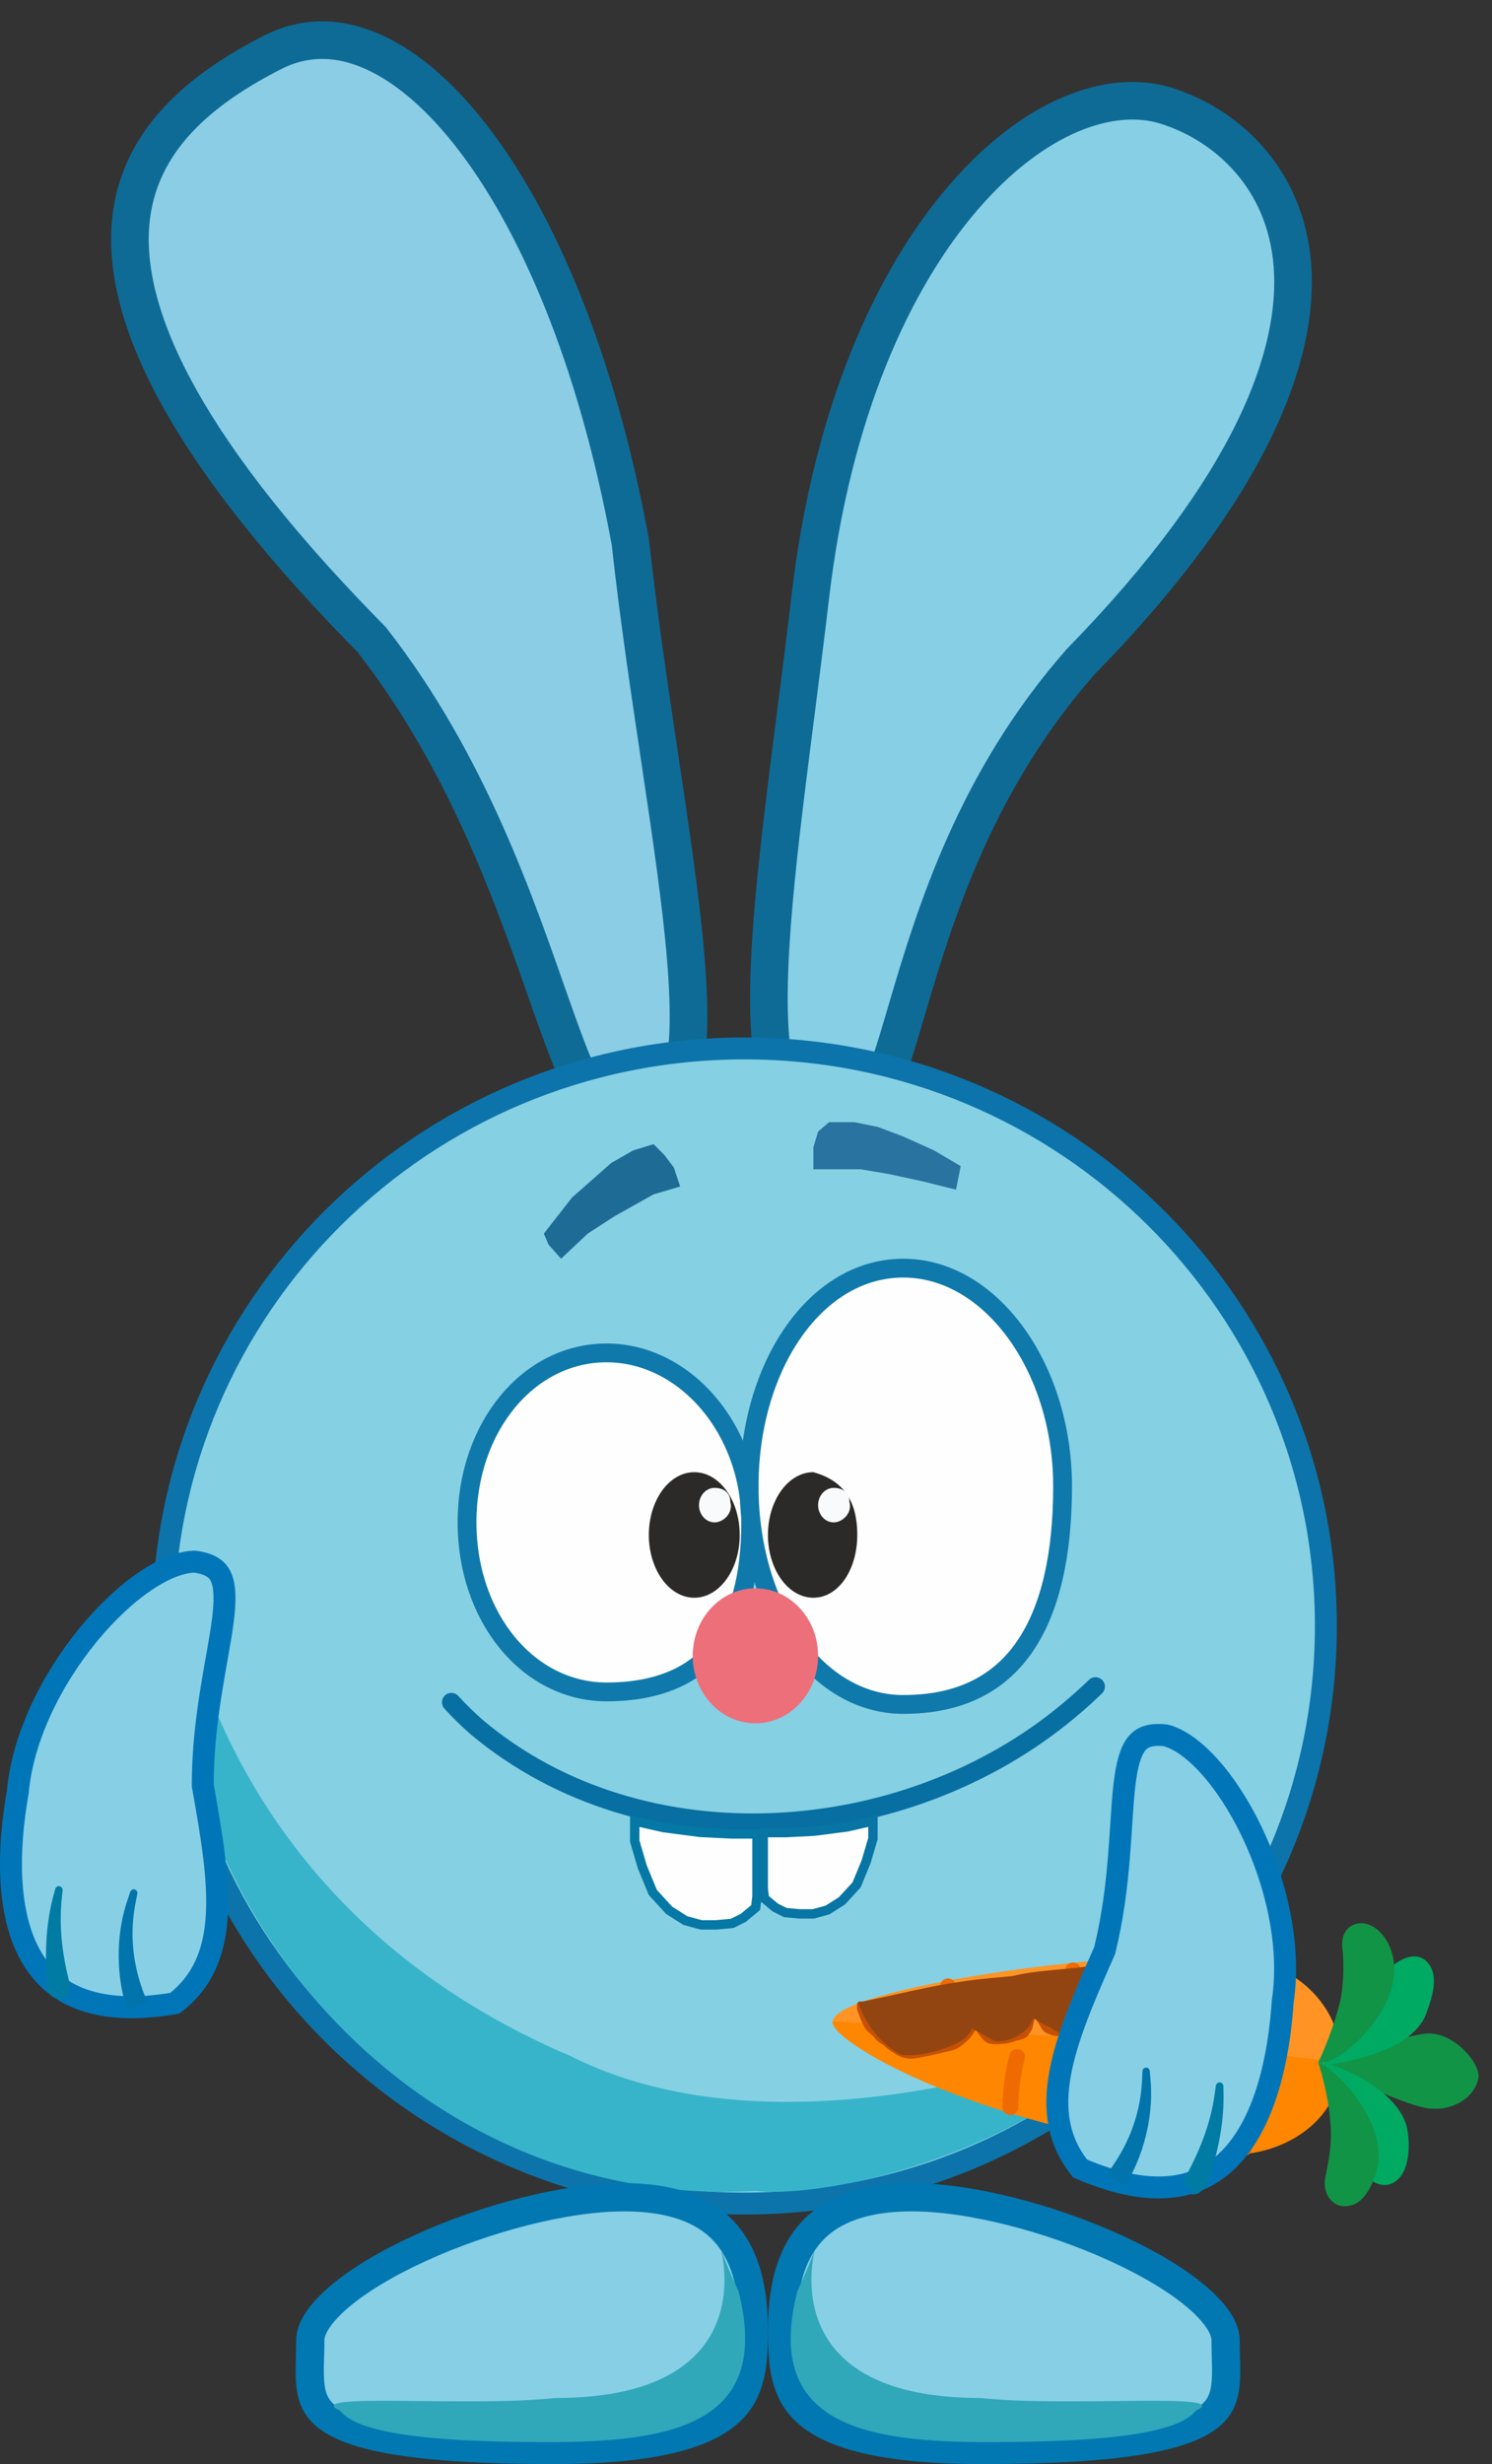 <svg width="476" height="786" viewBox="0 0 476 786" fill="none" xmlns="http://www.w3.org/2000/svg">
<rect x="0" y="0" width="476" height="786" fill="#333333" stroke="none"/>
<g clip-path="url(#clip0_175_289)">
<path d="M86.93 16.714C96.534 11.806 106.682 11.552 117.15 15.719C127.798 19.957 138.925 28.857 149.706 42.484C171.246 69.707 190.39 114.534 201.105 172.94C203.797 197.451 207.515 221.974 210.903 244.675C214.315 267.526 217.378 288.445 218.81 305.946C220.262 323.711 219.917 336.908 217.187 344.843C215.87 348.67 214.243 350.541 212.698 351.426C211.21 352.279 208.76 352.809 204.48 351.727L201.386 350.945L199.008 353.076C195.786 355.965 194.143 356.089 193.632 356.039C193.139 355.991 191.842 355.602 189.746 352.806C187.689 350.061 185.529 345.873 183.134 340.14C180.765 334.471 178.317 327.671 175.575 319.89C164.678 288.966 149.647 243.897 118.755 204.258L118.539 203.981L118.293 203.732L115.425 200.807C55.88 139.709 39.462 98.882 41.635 71.583C43.801 44.381 64.752 28.048 86.93 16.714Z" fill="#8BCDE5" stroke="#0E6B96" stroke-width="12"/>
<path d="M307.345 63C329.956 36.766 354.435 28.245 371.981 33.708C390.948 39.614 410.17 56.477 412.328 84.658C414.514 113.194 399.378 155.113 344.924 210.922L344.816 211.034L344.714 211.149C311.199 249.217 298.305 291.6 289.629 320.998C287.446 328.398 285.571 334.835 283.702 340.279C281.814 345.774 280.078 349.805 278.313 352.52C276.553 355.23 275.28 355.846 274.561 355.996C273.785 356.157 271.966 356.128 268.378 353.876L266.01 352.389L263.352 353.247C259.04 354.637 256.325 354.41 254.592 353.718C252.907 353.044 251.211 351.556 249.678 348.449C246.419 341.847 245.025 330.25 245.345 314.045C245.977 281.971 253.048 236.878 258.547 190.113C265.454 131.368 284.962 88.971 307.345 63Z" fill="#87CFE5" stroke="#0E6B96" stroke-width="12"/>
<path d="M237.5 334.426C339.975 334.426 423 416.937 423 518.661C423 620.384 339.975 702.895 237.5 702.895C135.025 702.895 52.001 620.384 52.001 518.661C52.001 416.937 135.025 334.426 237.5 334.426Z" fill="#86D0E3" stroke="#0C74AB" stroke-width="7"/>
<path d="M364.501 646.824C330.001 685.874 266.001 701.394 241.001 698.89C134.001 704.898 53.501 610.673 56.001 517.159C57.566 458.584 43.001 596.76 182.001 655.836C256.501 693.383 364.501 646.824 364.501 646.824Z" fill="#37B4CA"/>
<path opacity="0.77" d="M173.5 393.501L182.5 381.987L195 370.972L202 366.967L208.5 364.965L212 368.469L215 372.474L217 378.482L208.5 380.985L196 387.994L187.5 393.501L179 401.511L175 397.006L173.5 393.501Z" fill="#004F80"/>
<path opacity="0.7" d="M264.5 357.956H272.5L280 359.458L288 362.462L298 366.968L306.5 371.974L305 379.483L295 376.98L283.5 374.477L274.5 372.975H267.5H259.5V365.966L261 360.96L264.5 357.956Z" fill="#014C83"/>
<g clip-path="url(#clip1_175_289)">
<path d="M199 700.891C217.453 700.891 227.418 706.675 232.985 714.199C238.752 721.994 240.5 732.567 240.5 743.445C240.5 754.689 239.623 763.351 232.348 769.732C224.743 776.403 209.12 781.494 176.5 781.494C154.106 781.494 138.008 780.424 126.449 778.523C114.815 776.61 108.241 773.923 104.485 771.045C100.993 768.369 99.644 765.306 99.114 761.46C98.834 759.432 98.79 757.202 98.832 754.653C98.871 752.258 99 749.257 99 746.449C99 742.955 101.71 738.187 108.265 732.613C114.594 727.232 123.607 721.877 134.018 717.118C154.892 707.577 180.368 700.891 199 700.891Z" fill="#87CFE5" stroke="#0178B2" stroke-width="9"/>
<path d="M235.614 730.881C246.614 773.936 213.16 778.991 174.5 778.991C135.84 778.991 114 775.987 108.5 768.978C95.5 762.97 149.114 767.928 177.114 764.925C262.114 764.925 216 687.875 235.614 730.881Z" fill="#31A7BA"/>
</g>
<g clip-path="url(#clip2_175_289)">
<path d="M291.001 700.891C272.548 700.891 262.583 706.675 257.016 714.199C251.249 721.994 249.501 732.567 249.501 743.445C249.501 754.689 250.378 763.351 257.653 769.732C265.258 776.403 280.881 781.494 313.501 781.494C335.895 781.494 351.993 780.424 363.552 778.523C375.186 776.61 381.76 773.923 385.516 771.045C389.008 768.369 390.357 765.306 390.887 761.46C391.167 759.432 391.211 757.202 391.169 754.653C391.13 752.258 391.001 749.257 391.001 746.449C391.001 742.955 388.291 738.187 381.736 732.613C375.407 727.232 366.394 721.877 355.983 717.118C335.109 707.577 309.633 700.891 291.001 700.891Z" fill="#87CFE5" stroke="#0178B2" stroke-width="9"/>
<path d="M254.387 730.881C243.387 773.936 276.841 778.991 315.501 778.991C354.161 778.991 376.001 775.987 381.501 768.978C394.501 762.97 340.887 767.928 312.887 764.925C227.887 764.925 274.001 687.875 254.387 730.881Z" fill="#31A7BA"/>
</g>
<g clip-path="url(#clip3_175_289)">
<path d="M193.5 431.549C218.481 431.549 239.5 455.778 239.5 485.618C239.5 502.455 236.057 515.942 228.772 525.17C221.589 534.268 210.302 539.687 193.5 539.687C168.615 539.687 149 516.052 149 485.618C149 455.184 168.615 431.549 193.5 431.549Z" fill="#FEFEFE" stroke="#0F79AB" stroke-width="6"/>
<path d="M288.176 404.515C301.85 404.515 314.49 412.127 323.821 424.786C333.149 437.44 339 454.951 339 474.104C339 495.678 335.187 513.118 327.027 525.086C319.002 536.858 306.53 543.692 288.176 543.692C274.506 543.692 262.294 536.238 253.386 523.693C244.469 511.135 239 493.617 239 474.104C239 454.59 244.469 437.073 253.386 424.514C262.294 411.97 274.506 404.515 288.176 404.515Z" fill="#FEFEFE" stroke="#0F79AB" stroke-width="6"/>
<path d="M241 549.7C252.046 549.7 261 540.062 261 528.172C261 516.283 252.046 506.645 241 506.645C229.955 506.645 221 516.283 221 528.172C221 540.062 229.955 549.7 241 549.7Z" fill="#ED6F7A"/>
<path d="M273.5 489.624C273.5 500.683 267.508 509.649 259.5 509.649C251.492 509.649 245 500.683 245 489.624C245 478.564 251.492 469.598 259.5 469.598C268.5 472.101 273.5 478.109 273.5 489.624Z" fill="#2B2A28"/>
<path d="M221.5 509.649C229.509 509.649 236 500.683 236 489.624C236 478.564 229.509 469.598 221.5 469.598C213.492 469.598 207 478.564 207 489.624C207 500.683 213.492 509.649 221.5 509.649Z" fill="#2B2A28"/>
<path d="M271 479.11C272 482.615 268.761 485.619 266 485.619C263.239 485.619 261 483.153 261 480.112C261 477.07 263.239 474.604 266 474.604C268.761 474.604 271 476.069 271 479.11Z" fill="#F9FAFB"/>
<path d="M233 479.11C234 482.615 230.762 485.619 228 485.619C225.239 485.619 223 483.153 223 480.112C223 477.07 225.239 474.604 228 474.604C230.762 474.604 233 476.069 233 479.11Z" fill="#F9FAFB"/>
</g>
<g clip-path="url(#clip4_175_289)">
<path d="M62.086 498.138C67.34 498.815 69.465 500.708 70.521 503.074C71.807 505.952 71.922 510.361 71.105 516.856C69.548 529.238 64.69 547.96 64.69 569.225V569.533L64.744 569.837C67.514 585.473 69.914 599.417 69.135 611.363C68.387 622.825 64.735 632.077 55.757 639.009C42.581 641.259 32.686 640.348 25.323 637.453C17.88 634.527 12.744 629.467 9.309 622.97C2.304 609.715 2.37 590.43 5.638 571.835L5.664 571.692L5.677 571.549C7.294 553.929 16.639 535.424 28.303 521.267C34.115 514.214 40.406 508.358 46.431 504.296C52.432 500.25 57.841 498.202 62.086 498.138Z" fill="#87CFE5" stroke="#0076B8" stroke-width="7"/>
<path d="M43.818 604.062C43.876 603.776 43.815 603.471 43.658 603.215C43.5 602.959 43.26 602.774 42.979 602.698C42.699 602.621 42.398 602.659 42.133 602.8C41.868 602.941 41.66 603.173 41.566 603.449C41.365 604.043 41.172 604.619 40.98 605.215C37.184 615.672 36.896 628.081 39.901 639.053C40.054 639.679 40.203 640.273 40.367 640.897C42.584 640.167 44.8 639.437 47.017 638.707C46.791 638.143 46.579 637.608 46.363 637.045C42.318 627.129 41.14 616.621 43.466 605.852C43.58 605.25 43.694 604.665 43.818 604.062Z" fill="#0074AB"/>
<path d="M19.975 602.993C20.008 602.698 19.917 602.393 19.735 602.146C19.552 601.899 19.294 601.73 19.004 601.675C18.714 601.62 18.412 601.682 18.151 601.845C17.892 602.008 17.695 602.259 17.617 602.544C17.478 603.064 17.347 603.555 17.214 604.077C14.653 613.185 14.19 623.351 15.113 632.798C15.156 633.334 15.197 633.846 15.242 634.382C15.321 635.338 15.777 636.193 16.552 636.753C17.325 637.312 18.354 637.531 19.37 637.366C20.386 637.202 21.294 636.67 21.852 635.897C22.412 635.121 22.576 634.165 22.351 633.234C22.228 632.722 22.11 632.235 21.99 631.725C19.718 622.717 18.73 613.854 19.813 604.54C19.866 604.015 19.916 603.518 19.975 602.993Z" fill="#007BA4"/>
</g>
<path fill-rule="evenodd" clip-rule="evenodd" d="M265.659 644.771C266.568 634.314 356.85 621.089 394.763 624.384C414.356 626.087 429.043 641.525 427.538 658.837C426.033 676.152 408.905 688.825 389.31 687.122C351.398 683.827 264.751 655.227 265.659 644.771Z" fill="#FF9425"/>
<path fill-rule="evenodd" clip-rule="evenodd" d="M265.661 645.17C265.65 644.971 265.656 644.748 265.656 644.748C265.656 644.748 427.512 654.723 427.537 658.837C427.644 676.216 408.895 688.927 389.309 687.122C315.55 680.319 266.091 652.156 265.661 645.17Z" fill="#FF8600"/>
<path d="M396.905 685.202C396.099 678.433 395.702 671.662 397.426 665.072" stroke="#EF6A00" stroke-width="5" stroke-miterlimit="10" stroke-linecap="round" stroke-linejoin="round"/>
<path d="M363.366 681.567C360.913 677.036 361.787 672.373 363.109 667.571" stroke="#EF6A00" stroke-width="5" stroke-miterlimit="10" stroke-linecap="round" stroke-linejoin="round"/>
<path d="M322.345 672.164C322.476 665.824 323.286 660.641 324.492 656.131" stroke="#EF6A00" stroke-width="5" stroke-miterlimit="10" stroke-linecap="round" stroke-linejoin="round"/>
<path fill-rule="evenodd" clip-rule="evenodd" d="M421.05 658.81C421.05 658.81 445.335 649.857 454.459 648.722C463.544 647.592 472.365 658.191 471.67 662.721C470.715 668.935 463.026 674.377 453.685 672.159C444.887 670.07 421.05 658.81 421.05 658.81Z" fill="#129447"/>
<path fill-rule="evenodd" clip-rule="evenodd" d="M421.123 658.951C421.123 658.951 430.495 653.022 436.917 644.224C440.49 639.33 439.646 631.619 442.753 628.452C446.478 624.659 451.972 622.169 455.39 625.935C458.808 629.7 457.576 635.747 454.827 642.746C450.014 654.996 426.638 658.335 421.123 658.951Z" fill="#00AA63"/>
<path fill-rule="evenodd" clip-rule="evenodd" d="M420.557 657.857C420.557 657.857 424.513 649.94 427.257 639.61C429.201 632.289 428.46 622.824 428.355 622.195C426.905 613.584 434.978 610.87 440.246 616.265C444.833 620.964 445.531 627.789 444.26 633.132C440.984 646.912 425.053 659.631 420.557 657.857Z" fill="#129447"/>
<path fill-rule="evenodd" clip-rule="evenodd" d="M420.558 657.857C420.558 657.857 427.604 665.427 431.748 675.014C434.054 680.347 431.33 687.793 433.604 691.361C436.327 695.638 441.11 698.895 445.389 695.706C449.669 692.516 449.96 684.355 448.965 679.121C446.569 666.513 425.686 657.8 420.558 657.857Z" fill="#00AA63"/>
<path fill-rule="evenodd" clip-rule="evenodd" d="M420.558 657.858C420.558 657.858 424.262 668.934 424.596 679.468C424.867 688.007 422.439 694.085 422.623 696.857C422.961 701.955 427.051 705.17 431.995 703.146C436.941 701.123 439.871 692.223 439.9 687.863C439.99 674.431 426.31 660.051 420.558 657.858Z" fill="#129447"/>
<path d="M385.211 641.399C382.955 635.738 383.312 629.513 383.797 625.529" stroke="#EF6A00" stroke-width="5" stroke-miterlimit="10" stroke-linecap="round" stroke-linejoin="round"/>
<path d="M343.588 641.158C341.959 636.854 342.079 631.786 342.33 628.511" stroke="#EF6A00" stroke-width="5" stroke-miterlimit="10" stroke-linecap="round" stroke-linejoin="round"/>
<path d="M302.652 641.207C301.902 638.753 302.169 635.625 302.439 633.584" stroke="#EF6A00" stroke-width="5" stroke-miterlimit="10" stroke-linecap="round" stroke-linejoin="round"/>
<path d="M346.646 629.285C346.079 629.327 347.481 631.53 346.377 632.231C345.11 633.036 343.309 633.784 343.582 634.942C343.717 635.519 345.196 638.241 344.975 639.634C344.738 641.135 345.286 641.39 344.793 641.626C343.827 642.09 345.801 646.918 343.206 648.008C342.095 648.475 339.225 647.56 338.903 648.002C338.234 648.92 335.769 648.379 334.27 647.632C333.078 647.039 332.806 645.567 332.001 644.596C331.576 644.083 331.303 643.447 330.926 642.941C330.744 642.699 330.439 642.612 330.195 642.683C328.642 643.126 328.872 646.328 328.067 647.389C327.698 647.874 327.449 648.465 326.987 648.894C326.123 649.696 324.697 649.722 323.526 650.135C322.316 650.563 321.194 650.913 319.773 650.972C318.974 651.006 317.677 651.253 316.194 650.978C314.701 650.7 313.862 649.238 313.057 648.267C312.251 647.293 312.275 646.522 311.715 646.469C310.324 646.339 309.618 648.531 308.582 649.57C307.501 650.654 306.416 651.634 305.214 652.376C304.102 653.062 302.305 653.335 298.163 654.323C295.796 654.888 293.06 655.416 291.384 655.641C289.914 655.837 288.057 655.434 286.847 654.711C285.52 653.918 284.204 653.198 283.165 652.16C282.214 651.208 280.576 650.603 279.912 649.552C279.245 648.494 278.083 647.925 277.228 646.949C276.342 645.937 275.865 644.328 275.264 643.14C274.852 641.969 274.46 641.084 274.376 640.466C274.358 640.133 274.392 639.762 274.427 639.381" stroke="#C65104" stroke-width="2" stroke-linecap="round"/>
<path d="M273.762 638.727C275.698 644.779 280.857 652.202 287.548 655.476C295.253 656.18 305.727 652.542 308.62 649.389C313.595 643.968 305.107 644.261 307.701 632.213C301.73 632.202 283.38 636.935 273.762 638.727Z" fill="#934511"/>
<path d="M300.116 636.039C300.52 642.603 313.084 648.63 317.51 651.135C322.64 651.604 328.641 647.607 329.491 644.245C331.849 634.921 331.783 631.47 327.822 629.533C323.159 631.115 296.044 631.149 300.116 636.039Z" fill="#934511"/>
<path d="M320.637 633.395C321.041 639.958 333.605 645.985 338.031 648.49C343.16 648.959 349.162 644.962 350.012 641.6C352.37 632.276 352.304 628.825 348.343 626.888C343.68 628.47 316.565 628.504 320.637 633.395Z" fill="#934511"/>
<path d="M363.373 661.515C363.384 661.224 363.516 660.942 363.73 660.731C363.944 660.521 364.221 660.398 364.511 660.391C364.801 660.384 365.085 660.492 365.309 660.691C365.533 660.891 365.679 661.166 365.705 661.456C365.76 662.08 365.81 662.685 365.855 663.309C367.058 674.356 364.388 686.461 358.862 696.39C358.564 696.961 358.279 697.501 357.971 698.067C355.991 696.831 354.013 695.596 352.033 694.36C352.386 693.867 352.719 693.399 353.062 692.903C359.348 684.248 362.989 674.334 363.289 663.335C363.321 662.724 363.349 662.13 363.373 661.515Z" fill="#0074AB"/>
<path d="M386.784 666.151C386.823 665.858 386.984 665.583 387.219 665.387C387.455 665.191 387.746 665.089 388.041 665.104C388.336 665.12 388.615 665.252 388.828 665.471C389.042 665.691 389.173 665.981 389.181 666.277C389.193 666.814 389.203 667.322 389.208 667.86C389.532 677.304 387.566 687.275 384.424 696.22C384.256 696.73 384.094 697.217 383.922 697.726C383.619 698.634 382.973 699.355 382.087 699.714C381.203 700.073 380.152 700.04 379.204 699.639C378.257 699.238 377.501 698.507 377.143 697.622C376.783 696.737 376.851 695.771 377.292 694.921C377.533 694.454 377.763 694.009 378 693.543C382.347 685.346 385.413 676.984 386.574 667.69C386.647 667.168 386.716 666.675 386.784 666.151Z" fill="#007BA4"/>
<path d="M371.916 553.55C366.651 552.956 364.138 554.288 362.549 556.331C360.616 558.817 359.457 563.066 358.707 569.561C357.277 581.942 357.547 601.26 352.494 621.889L352.42 622.187L352.296 622.469C345.89 636.977 340.245 649.933 338.164 661.706C336.167 673.002 337.515 682.846 344.588 691.708C356.851 697.024 366.679 698.495 374.518 697.439C382.443 696.371 388.634 692.686 393.513 687.199C403.468 676.009 407.985 657.286 409.229 638.47L409.239 638.326L409.261 638.183C411.877 620.706 407.197 600.532 399.232 584.024C395.264 575.8 390.544 568.623 385.657 563.248C380.79 557.896 376.023 554.622 371.916 553.55Z" fill="#87CFE5" stroke="#0076B8" stroke-width="7"/>
<path d="M364.489 660.647C364.5 660.356 364.632 660.074 364.846 659.863C365.06 659.653 365.337 659.53 365.627 659.523C365.918 659.515 366.201 659.624 366.425 659.823C366.649 660.023 366.795 660.298 366.821 660.588C366.876 661.212 366.926 661.817 366.971 662.441C368.174 673.488 365.504 685.593 359.979 695.522C359.681 696.093 359.395 696.633 359.088 697.199C357.108 695.963 355.129 694.728 353.149 693.492C353.502 692.999 353.835 692.531 354.179 692.035C360.464 683.38 364.105 673.466 364.405 662.467C364.437 661.856 364.465 661.262 364.489 660.647Z" fill="#0074AB"/>
<path d="M387.901 665.282C387.939 664.989 388.101 664.715 388.336 664.519C388.572 664.322 388.863 664.22 389.157 664.236C389.453 664.251 389.731 664.383 389.945 664.603C390.159 664.823 390.29 665.113 390.297 665.409C390.31 665.946 390.32 666.454 390.325 666.992C390.649 676.435 388.683 686.407 385.541 695.352C385.372 695.862 385.211 696.349 385.039 696.858C384.736 697.766 384.089 698.487 383.204 698.846C382.32 699.205 381.268 699.172 380.321 698.771C379.373 698.37 378.617 697.638 378.26 696.754C377.9 695.869 377.967 694.903 378.408 694.053C378.649 693.586 378.879 693.141 379.117 692.675C383.463 684.477 386.53 676.116 387.691 666.822C387.764 666.3 387.833 665.807 387.901 665.282Z" fill="#007BA4"/>
<g clip-path="url(#clip5_175_289)">
<path d="M146.218 540.981C145.683 540.392 144.936 540.041 144.141 540.004C143.346 539.966 142.569 540.246 141.981 540.782C141.392 541.317 141.041 542.065 141.003 542.859C140.966 543.654 141.246 544.431 141.782 545.02C144.405 547.902 147.198 550.632 150.13 553.197C204.771 598.972 289.849 592.306 342.959 547.893C345.945 545.411 348.79 542.86 351.586 540.156C352.158 539.603 352.486 538.845 352.5 538.05C352.513 537.254 352.209 536.486 351.656 535.914C351.103 535.342 350.345 535.014 349.55 535C348.754 534.987 347.986 535.291 347.414 535.844C344.728 538.442 341.994 540.893 339.125 543.278C288.242 586.061 205.618 592.128 154.081 548.682C151.315 546.261 148.685 543.691 146.218 540.981Z" fill="#076FA2"/>
<path d="M211.668 582.963L211.736 582.979L211.806 582.987L223.306 584.487L223.365 584.495L223.425 584.498L233.425 584.998L233.463 585H241.5V604.916L241.08 608.48L237.175 611.735L233.582 613.531L228.429 614H223.701L218.614 612.612L213.471 609.339L208.285 603.682L204.918 595.506L202.5 587.282V580.879L211.668 582.963Z" fill="#FEFEFE" stroke="#0578A5" stroke-width="3"/>
<path d="M270.38 582.723L270.312 582.738L270.241 582.748L259.837 584.104L259.777 584.111L259.718 584.114L250.67 584.566L250.633 584.568H243.5V602.422L243.873 605.579L247.349 608.474L250.561 610.079L255.19 610.5H259.441L264.007 609.255L268.626 606.318L273.287 601.236L276.319 593.878L278.5 586.467V580.878L270.38 582.723Z" fill="#FEFEFE" stroke="#0875A4" stroke-width="3"/>
</g>
</g>
<defs>
<clipPath id="clip0_175_289">
<rect width="476" height="786" fill="white"/>
</clipPath>
<clipPath id="clip1_175_289">
<rect width="151" height="90.115" fill="white" transform="translate(94 695.885)"/>
</clipPath>
<clipPath id="clip2_175_289">
<rect width="151" height="90.115" fill="white" transform="matrix(-1 0 0 1 396.001 695.885)"/>
</clipPath>
<clipPath id="clip3_175_289">
<rect width="196" height="148.189" fill="white" transform="translate(146 401.511)"/>
</clipPath>
<clipPath id="clip4_175_289">
<rect width="76" height="149.19" fill="white" transform="translate(0 494.63)"/>
</clipPath>
<clipPath id="clip5_175_289">
<rect width="212" height="81" fill="white" transform="translate(141 535)"/>
</clipPath>
</defs>
</svg>
